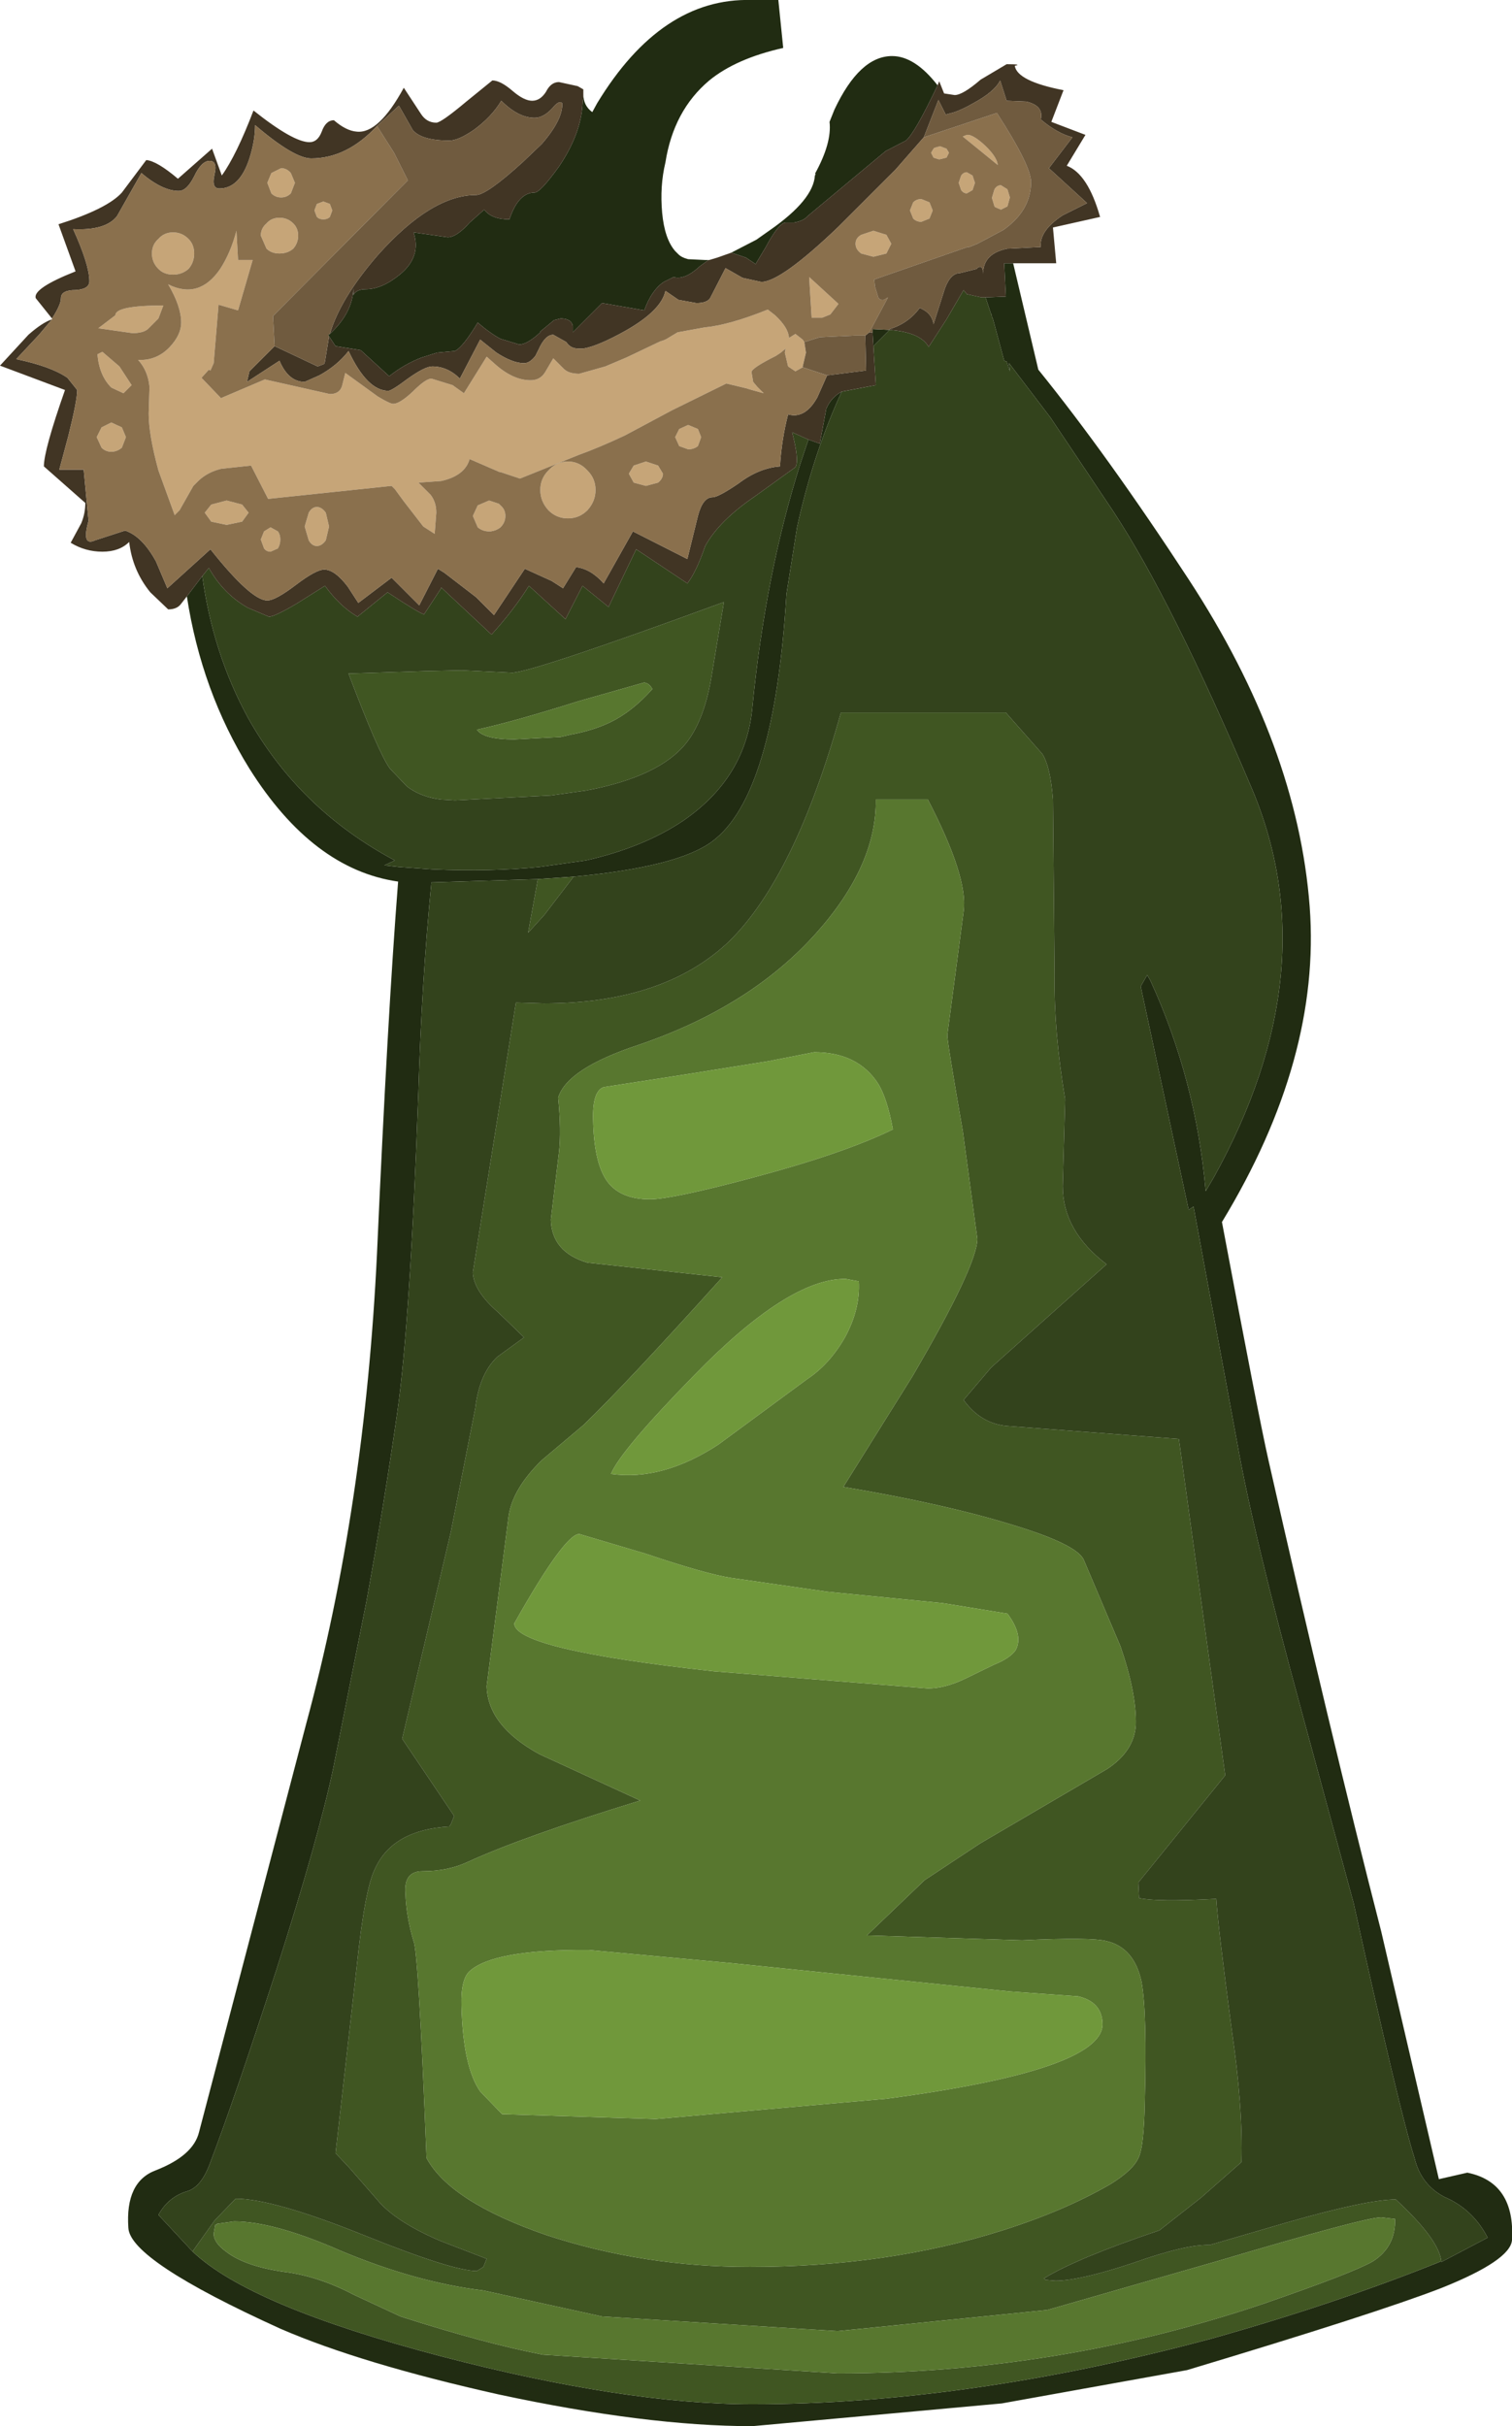 <?xml version="1.0" encoding="UTF-8" standalone="no"?>
<svg xmlns:ffdec="https://www.free-decompiler.com/flash" xmlns:xlink="http://www.w3.org/1999/xlink" ffdec:objectType="shape" height="149.3px" width="93.05px" xmlns="http://www.w3.org/2000/svg">
  <g transform="matrix(1.0, 0.0, 0.0, 1.0, 46.5, 138.8)">
    <path d="M-1.5 -123.25 L0.05 -124.05 0.9 -124.65 Q3.55 -126.5 3.65 -128.0 L3.7 -128.1 3.65 -128.1 Q4.7 -130.0 4.55 -131.3 L4.85 -132.05 Q6.4 -135.35 8.4 -135.35 9.8 -135.35 11.2 -133.55 9.8 -130.6 9.25 -130.15 L8.0 -129.5 3.2 -125.5 Q2.95 -125.2 2.35 -125.1 L1.85 -125.1 Q1.5 -125.1 0.85 -124.0 L0.6 -123.55 0.0 -122.55 -0.6 -122.95 -1.5 -123.25 M15.85 -122.6 L17.4 -116.05 Q21.65 -110.8 26.65 -103.15 33.35 -92.9 34.1 -83.0 34.8 -73.65 28.7 -63.6 30.95 -51.65 31.55 -49.0 35.35 -32.2 38.5 -19.95 L42.05 -4.7 43.8 -5.1 Q46.75 -4.5 46.55 -0.95 46.45 0.3 42.2 2.0 38.2 3.55 26.55 7.05 L15.15 9.1 -0.2 10.5 Q-6.7 10.5 -15.8 8.55 -24.3 6.65 -29.25 4.5 -38.5 0.3 -38.6 -1.7 -38.8 -4.55 -36.9 -5.25 -34.6 -6.15 -34.25 -7.6 L-27.65 -32.75 Q-24.05 -46.05 -23.3 -61.65 -22.65 -76.25 -22.0 -84.55 -27.25 -85.3 -31.15 -91.5 -34.1 -96.25 -35.0 -102.1 L-34.05 -103.35 Q-33.4 -98.6 -31.25 -94.65 -28.1 -89.0 -22.2 -85.85 L-22.85 -85.55 -21.95 -85.45 -19.85 -85.3 Q-16.25 -85.15 -13.3 -85.45 L-10.45 -85.85 Q-6.9 -86.65 -4.45 -88.3 -0.6 -90.95 -0.2 -95.25 0.6 -103.45 2.75 -110.25 L3.25 -111.75 3.95 -111.5 4.35 -113.65 Q4.65 -114.35 5.3 -114.7 3.55 -110.9 2.55 -106.35 L1.9 -102.25 Q1.15 -89.8 -2.7 -87.0 -4.8 -85.45 -11.2 -84.85 L-13.4 -84.7 -19.95 -84.5 Q-20.55 -78.4 -20.75 -71.65 -21.25 -57.55 -22.05 -51.9 -22.85 -46.3 -23.95 -40.25 L-26.0 -29.95 Q-26.9 -25.7 -29.5 -17.55 -32.15 -9.4 -33.55 -5.75 -34.1 -4.2 -35.0 -3.95 -36.15 -3.6 -36.75 -2.5 L-34.65 -0.25 Q-31.15 3.1 -19.35 6.2 -8.05 9.15 -0.2 9.15 13.05 9.15 28.1 5.1 35.75 2.95 42.2 0.35 L42.2 0.4 45.05 -1.1 Q44.15 -2.85 42.4 -3.6 40.95 -4.35 40.55 -6.0 39.6 -9.0 36.8 -21.7 L33.6 -33.5 Q30.65 -44.3 29.65 -49.95 L26.95 -64.55 26.65 -64.35 23.7 -78.1 24.1 -78.8 24.3 -78.45 Q27.1 -72.35 27.7 -65.5 L28.2 -66.35 Q35.25 -79.1 30.55 -90.25 25.65 -101.8 22.0 -107.35 L18.15 -113.1 15.6 -116.45 15.65 -115.95 15.45 -116.55 15.3 -116.6 14.6 -119.2 14.55 -119.25 14.55 -119.3 14.5 -119.5 14.5 -119.45 14.15 -120.5 15.4 -120.55 15.3 -122.6 15.85 -122.6 M-10.6 -132.95 L-10.6 -133.0 Q-10.6 -132.3 -10.05 -131.9 L-9.75 -132.45 Q-5.8 -138.95 -0.25 -138.8 L1.4 -138.8 1.7 -135.85 Q-1.2 -135.2 -2.85 -133.85 -5.05 -132.0 -5.55 -128.8 -5.9 -127.35 -5.75 -125.7 -5.6 -124.1 -4.95 -123.35 L-4.75 -123.15 Q-4.55 -122.95 -4.15 -122.85 L-3.1 -122.8 -2.9 -122.8 -3.45 -122.4 -3.5 -122.35 Q-4.4 -121.55 -5.05 -121.75 L-5.65 -121.45 Q-6.4 -120.95 -6.85 -119.7 L-9.45 -120.15 -11.25 -118.35 -11.25 -118.75 Q-11.35 -119.2 -12.0 -119.2 L-12.4 -119.1 -13.25 -118.4 -13.25 -118.35 Q-14.05 -117.6 -14.55 -117.6 L-15.7 -117.95 Q-16.35 -118.3 -17.1 -118.95 -18.0 -117.45 -18.5 -117.2 L-19.6 -117.1 -20.55 -116.8 Q-21.6 -116.4 -22.55 -115.65 L-24.3 -117.25 -25.85 -117.5 -26.25 -118.1 -26.3 -118.2 -26.2 -118.25 Q-24.8 -119.55 -24.75 -121.05 L-24.75 -120.65 Q-24.55 -121.0 -24.0 -121.0 -23.0 -121.0 -21.9 -121.9 -20.55 -123.0 -21.05 -124.5 L-18.95 -124.2 Q-18.4 -124.2 -17.6 -125.1 L-16.7 -125.9 Q-16.25 -125.3 -15.15 -125.3 -14.6 -126.95 -13.6 -126.95 -13.25 -126.95 -12.1 -128.55 -10.75 -130.55 -10.65 -132.4 L-10.6 -132.95 M8.2 -118.5 L8.25 -118.5 7.25 -117.5 7.2 -118.35 7.2 -118.55 8.2 -118.5" fill="#212c12" fill-rule="evenodd" stroke="none"/>
    <path d="M-11.2 -84.85 L-13.0 -82.5 -14.0 -81.4 -13.4 -84.7 -11.2 -84.85 M-34.65 -0.25 L-33.3 -2.15 -32.0 -3.5 Q-29.7 -3.5 -24.1 -1.25 -18.65 0.95 -17.15 0.95 L-16.75 0.7 -16.55 0.2 -19.4 -0.9 Q-22.2 -2.1 -23.3 -3.45 L-25.0 -5.4 -25.85 -6.3 -24.55 -17.75 Q-24.05 -22.6 -23.4 -23.85 -22.3 -26.2 -18.85 -26.4 L-18.75 -26.55 -18.55 -27.05 -21.75 -31.8 -18.75 -44.55 -17.25 -52.15 Q-17.0 -54.25 -15.9 -55.3 L-14.25 -56.5 -15.85 -58.05 Q-17.35 -59.35 -17.4 -60.5 L-14.75 -77.1 -13.05 -77.05 Q-5.6 -77.05 -1.6 -80.9 2.45 -84.9 5.25 -94.95 L15.4 -94.95 17.65 -92.4 Q18.15 -91.6 18.3 -89.6 L18.4 -78.75 Q18.35 -75.35 19.05 -71.15 L18.9 -65.8 Q18.9 -63.05 21.6 -61.0 L14.5 -54.65 12.8 -52.65 Q13.85 -51.2 15.45 -51.05 L26.05 -50.25 28.9 -29.55 26.55 -26.65 23.55 -22.95 23.6 -22.0 Q24.7 -21.75 28.35 -21.95 28.45 -20.3 29.3 -13.9 30.0 -9.15 29.9 -5.75 L27.4 -3.55 24.85 -1.55 Q19.8 0.15 17.75 1.4 L17.85 1.5 18.45 1.55 Q19.95 1.55 23.25 0.45 26.5 -0.7 27.95 -0.65 L32.75 -2.05 Q37.65 -3.45 39.4 -3.45 42.05 -1.0 42.2 0.35 35.75 2.95 28.1 5.1 13.05 9.15 -0.2 9.15 -8.05 9.15 -19.35 6.2 -31.15 3.1 -34.65 -0.25 M12.8 -82.7 Q13.1 -84.8 10.6 -89.6 L7.4 -89.6 Q7.45 -85.55 3.75 -81.4 -0.3 -76.85 -7.2 -74.5 -11.6 -73.05 -12.15 -71.25 -11.95 -69.2 -12.1 -67.9 L-12.6 -63.75 Q-12.55 -61.75 -10.35 -61.1 L-2.05 -60.2 Q-8.0 -53.6 -10.6 -51.1 L-13.15 -48.95 Q-14.95 -47.2 -15.2 -45.5 L-16.55 -35.05 Q-16.5 -32.6 -13.3 -30.85 L-7.1 -28.0 Q-14.25 -25.8 -17.65 -24.25 -18.9 -23.65 -20.5 -23.65 -21.65 -23.65 -21.55 -22.3 -21.5 -20.85 -21.05 -19.35 -20.75 -18.75 -20.25 -6.0 -18.8 -3.3 -12.85 -1.25 -6.9 0.7 -0.35 0.7 8.1 0.7 15.2 -1.55 19.0 -2.75 21.85 -4.4 23.3 -5.3 23.6 -6.1 23.9 -6.8 23.95 -9.4 24.1 -15.0 23.75 -16.85 23.3 -18.95 21.6 -19.35 20.65 -19.6 16.4 -19.4 L6.85 -19.7 10.4 -23.1 13.8 -25.35 21.65 -29.95 Q23.3 -31.05 23.4 -32.65 23.45 -34.6 22.45 -37.5 L20.2 -42.8 Q19.8 -43.75 15.85 -44.95 11.65 -46.25 5.4 -47.3 L9.65 -54.1 Q13.6 -60.85 13.65 -62.55 L12.75 -69.2 Q11.8 -74.65 11.8 -75.1 L12.8 -82.7 M38.5 -2.35 Q37.5 -2.35 28.4 0.35 L17.95 3.35 5.05 4.65 -9.45 3.75 -16.75 2.15 Q-20.9 1.65 -25.55 -0.3 -29.65 -2.1 -32.1 -2.1 L-33.15 -1.95 Q-33.15 -1.85 -33.25 -1.9 L-33.35 -1.35 Q-33.35 -0.8 -32.6 -0.25 -31.45 0.65 -29.05 1.0 -26.95 1.25 -24.75 2.4 L-21.85 3.75 Q-16.7 5.4 -13.1 6.1 L5.05 7.25 Q18.6 7.25 31.3 2.95 36.8 1.05 38.0 0.35 39.4 -0.55 39.35 -2.25 L38.5 -2.35 M-4.25 -93.1 Q-5.9 -91.0 -10.45 -90.15 L-12.6 -89.85 -18.5 -89.55 -19.35 -89.6 Q-20.6 -89.75 -21.45 -90.4 L-22.5 -91.5 Q-23.2 -92.45 -25.05 -97.35 L-20.35 -97.5 -18.1 -97.55 -14.95 -97.4 Q-13.4 -97.55 -1.95 -101.75 L-2.75 -96.95 Q-3.2 -94.45 -4.25 -93.1 M-6.35 -96.4 L-6.45 -96.55 Q-6.6 -96.75 -6.85 -96.8 L-10.9 -95.65 Q-14.85 -94.4 -17.15 -93.9 -16.75 -93.3 -14.85 -93.3 L-12.0 -93.45 -11.35 -93.6 Q-10.0 -93.85 -8.95 -94.35 -7.6 -95.0 -6.35 -96.4" fill="#405622" fill-rule="evenodd" stroke="none"/>
    <path d="M12.8 -82.7 L11.8 -75.1 Q11.8 -74.65 12.75 -69.2 L13.65 -62.55 Q13.6 -60.85 9.65 -54.1 L5.4 -47.3 Q11.65 -46.25 15.85 -44.95 19.8 -43.75 20.2 -42.8 L22.45 -37.5 Q23.45 -34.6 23.4 -32.65 23.3 -31.05 21.65 -29.95 L13.8 -25.35 10.4 -23.1 6.85 -19.7 16.4 -19.4 Q20.65 -19.6 21.6 -19.35 23.3 -18.95 23.75 -16.85 24.1 -15.0 23.95 -9.4 23.9 -6.8 23.6 -6.1 23.3 -5.3 21.85 -4.4 19.0 -2.75 15.2 -1.55 8.1 0.7 -0.35 0.7 -6.9 0.7 -12.85 -1.25 -18.8 -3.3 -20.25 -6.0 -20.75 -18.75 -21.05 -19.35 -21.5 -20.85 -21.55 -22.3 -21.65 -23.65 -20.5 -23.65 -18.9 -23.65 -17.65 -24.25 -14.25 -25.8 -7.1 -28.0 L-13.3 -30.85 Q-16.5 -32.6 -16.55 -35.05 L-15.2 -45.5 Q-14.95 -47.2 -13.15 -48.95 L-10.6 -51.1 Q-8.0 -53.6 -2.05 -60.2 L-10.35 -61.1 Q-12.55 -61.75 -12.6 -63.75 L-12.1 -67.9 Q-11.95 -69.2 -12.15 -71.25 -11.6 -73.05 -7.2 -74.5 -0.3 -76.85 3.75 -81.4 7.45 -85.55 7.4 -89.6 L10.6 -89.6 Q13.1 -84.8 12.8 -82.7 M7.55 -72.1 Q6.3 -74.05 3.6 -74.05 L0.8 -73.5 -4.2 -72.7 -9.35 -71.9 Q-10.05 -71.65 -10.0 -69.9 -9.95 -67.35 -9.2 -66.2 -8.4 -65.0 -6.5 -65.0 -5.15 -65.0 -0.1 -66.35 5.5 -67.85 8.45 -69.3 8.1 -71.2 7.55 -72.1 M5.55 -60.1 Q2.05 -60.15 -3.75 -54.2 -8.3 -49.55 -8.9 -48.1 -5.75 -47.65 -2.3 -49.9 L3.2 -53.95 Q4.55 -54.85 5.5 -56.5 6.45 -58.25 6.35 -59.95 L5.55 -60.1 M12.9 -35.5 L14.65 -36.35 Q15.65 -36.75 16.0 -37.25 16.5 -38.15 15.5 -39.5 L11.5 -40.15 4.4 -40.85 -1.5 -41.7 Q-3.1 -41.95 -6.8 -43.2 L-10.85 -44.4 Q-11.75 -44.4 -14.85 -38.9 -14.85 -37.3 -2.55 -35.95 L10.6 -34.9 Q11.65 -34.9 12.9 -35.5 M15.65 -16.25 L-1.55 -18.0 -10.25 -18.8 Q-16.1 -18.85 -17.6 -17.5 -18.15 -17.0 -18.1 -15.35 -18.0 -11.6 -16.95 -10.1 L-15.6 -8.7 -6.15 -8.4 8.05 -9.65 Q21.25 -11.4 21.35 -14.2 21.35 -15.6 19.85 -15.95 L15.65 -16.25 M38.5 -2.35 L39.35 -2.25 Q39.4 -0.55 38.0 0.35 36.8 1.05 31.3 2.95 18.6 7.25 5.05 7.25 L-13.1 6.1 Q-16.7 5.4 -21.85 3.75 L-24.75 2.4 Q-26.95 1.25 -29.05 1.0 -31.45 0.65 -32.6 -0.25 -33.35 -0.8 -33.35 -1.35 L-33.25 -1.9 Q-33.15 -1.85 -33.15 -1.95 L-32.1 -2.1 Q-29.65 -2.1 -25.55 -0.3 -20.9 1.65 -16.75 2.15 L-9.45 3.75 5.05 4.65 17.95 3.35 28.4 0.35 Q37.5 -2.35 38.5 -2.35 M-6.35 -96.4 Q-7.6 -95.0 -8.95 -94.35 -10.0 -93.85 -11.35 -93.6 L-12.0 -93.45 -14.85 -93.3 Q-16.75 -93.3 -17.15 -93.9 -14.85 -94.4 -10.9 -95.65 L-6.85 -96.8 Q-6.6 -96.75 -6.45 -96.55 L-6.35 -96.4" fill="#58772f" fill-rule="evenodd" stroke="none"/>
    <path d="M8.25 -118.5 Q10.15 -118.35 10.65 -117.45 L11.75 -119.15 12.8 -120.95 13.0 -120.7 13.9 -120.5 14.15 -120.5 14.5 -119.45 14.5 -119.5 14.55 -119.3 14.55 -119.25 14.6 -119.2 15.3 -116.6 15.45 -116.55 15.65 -115.95 15.6 -116.45 18.15 -113.1 22.0 -107.35 Q25.65 -101.8 30.55 -90.25 35.25 -79.1 28.2 -66.35 L27.7 -65.5 Q27.1 -72.35 24.3 -78.45 L24.1 -78.8 23.7 -78.1 26.65 -64.35 26.95 -64.55 29.65 -49.95 Q30.65 -44.3 33.6 -33.5 L36.8 -21.7 Q39.6 -9.0 40.55 -6.0 40.95 -4.35 42.4 -3.6 44.15 -2.85 45.05 -1.1 L42.2 0.4 42.2 0.35 Q42.05 -1.0 39.4 -3.45 37.65 -3.45 32.75 -2.05 L27.95 -0.65 Q26.5 -0.7 23.25 0.45 19.95 1.55 18.45 1.55 L17.85 1.5 17.75 1.4 Q19.8 0.15 24.85 -1.55 L27.4 -3.55 29.9 -5.75 Q30.0 -9.15 29.3 -13.9 28.45 -20.3 28.35 -21.95 24.7 -21.75 23.6 -22.0 L23.55 -22.95 26.55 -26.65 28.9 -29.55 26.05 -50.25 15.45 -51.05 Q13.85 -51.2 12.8 -52.65 L14.5 -54.65 21.6 -61.0 Q18.9 -63.05 18.9 -65.8 L19.05 -71.15 Q18.35 -75.35 18.4 -78.75 L18.3 -89.6 Q18.15 -91.6 17.65 -92.4 L15.4 -94.95 5.25 -94.95 Q2.45 -84.9 -1.6 -80.9 -5.6 -77.05 -13.05 -77.05 L-14.75 -77.1 -17.4 -60.5 Q-17.35 -59.35 -15.85 -58.05 L-14.25 -56.5 -15.9 -55.3 Q-17.0 -54.25 -17.25 -52.15 L-18.75 -44.55 -21.75 -31.8 -18.55 -27.05 -18.75 -26.55 -18.85 -26.4 Q-22.3 -26.2 -23.4 -23.85 -24.05 -22.6 -24.55 -17.75 L-25.85 -6.3 -25.0 -5.4 -23.3 -3.45 Q-22.2 -2.1 -19.4 -0.9 L-16.55 0.2 -16.75 0.7 -17.15 0.95 Q-18.65 0.95 -24.1 -1.25 -29.7 -3.5 -32.0 -3.5 L-33.3 -2.15 -34.65 -0.25 -36.75 -2.5 Q-36.15 -3.6 -35.0 -3.95 -34.1 -4.2 -33.55 -5.75 -32.15 -9.4 -29.5 -17.55 -26.9 -25.7 -26.0 -29.95 L-23.95 -40.25 Q-22.85 -46.3 -22.05 -51.9 -21.25 -57.55 -20.75 -71.65 -20.55 -78.4 -19.95 -84.5 L-13.4 -84.7 -14.0 -81.4 -13.0 -82.5 -11.2 -84.85 Q-4.8 -85.45 -2.7 -87.0 1.15 -89.8 1.9 -102.25 L2.55 -106.35 Q3.55 -110.9 5.3 -114.7 L7.4 -115.1 7.25 -117.5 8.25 -118.5 M-34.05 -103.35 L-33.65 -103.85 Q-32.75 -102.25 -31.25 -101.4 L-29.95 -100.85 Q-29.6 -100.85 -28.25 -101.65 L-26.5 -102.75 Q-25.6 -101.5 -24.5 -100.85 L-22.65 -102.35 Q-20.6 -101.0 -20.4 -101.0 L-19.35 -102.6 -19.35 -102.65 -16.25 -99.75 Q-14.85 -101.3 -13.95 -102.75 L-11.7 -100.7 -10.65 -102.75 -9.05 -101.45 -7.35 -105.0 -4.2 -102.9 Q-3.65 -103.6 -3.1 -105.2 -2.25 -106.75 -0.05 -108.25 L2.45 -110.05 Q2.7 -110.45 2.25 -112.2 L3.25 -111.75 2.75 -110.25 Q0.6 -103.45 -0.2 -95.25 -0.6 -90.95 -4.45 -88.3 -6.9 -86.65 -10.45 -85.85 L-13.3 -85.45 Q-16.25 -85.15 -19.85 -85.3 L-21.95 -85.45 -22.85 -85.55 -22.2 -85.85 Q-28.1 -89.0 -31.25 -94.65 -33.4 -98.6 -34.05 -103.35 M-4.25 -93.1 Q-3.2 -94.45 -2.75 -96.95 L-1.95 -101.75 Q-13.4 -97.55 -14.95 -97.4 L-18.1 -97.55 -20.35 -97.5 -25.05 -97.35 Q-23.2 -92.45 -22.5 -91.5 L-21.45 -90.4 Q-20.6 -89.75 -19.35 -89.6 L-18.5 -89.55 -12.6 -89.85 -10.45 -90.15 Q-5.9 -91.0 -4.25 -93.1" fill="#33431c" fill-rule="evenodd" stroke="none"/>
    <path d="M15.65 -16.25 L19.85 -15.95 Q21.35 -15.6 21.35 -14.2 21.25 -11.4 8.05 -9.65 L-6.15 -8.4 -15.6 -8.7 -16.95 -10.1 Q-18.0 -11.6 -18.1 -15.35 -18.15 -17.0 -17.6 -17.5 -16.1 -18.85 -10.25 -18.8 L-1.55 -18.0 15.65 -16.25 M12.9 -35.5 Q11.65 -34.9 10.6 -34.9 L-2.55 -35.95 Q-14.85 -37.3 -14.85 -38.9 -11.75 -44.4 -10.85 -44.4 L-6.8 -43.2 Q-3.1 -41.95 -1.5 -41.7 L4.4 -40.85 11.5 -40.15 15.5 -39.5 Q16.5 -38.15 16.0 -37.25 15.65 -36.75 14.65 -36.35 L12.9 -35.5 M5.55 -60.1 L6.35 -59.95 Q6.45 -58.25 5.5 -56.5 4.55 -54.85 3.2 -53.95 L-2.3 -49.9 Q-5.75 -47.65 -8.9 -48.1 -8.3 -49.55 -3.75 -54.2 2.05 -60.15 5.55 -60.1 M7.55 -72.1 Q8.1 -71.2 8.45 -69.3 5.5 -67.85 -0.1 -66.35 -5.15 -65.0 -6.5 -65.0 -8.4 -65.0 -9.2 -66.2 -9.95 -67.35 -10.0 -69.9 -10.05 -71.65 -9.35 -71.9 L-4.2 -72.7 0.8 -73.5 3.6 -74.05 Q6.3 -74.05 7.55 -72.1" fill="#70983b" fill-rule="evenodd" stroke="none"/>
    <path d="M11.2 -133.55 L11.3 -133.8 11.6 -133.05 12.25 -132.95 Q12.75 -132.95 13.85 -133.9 L15.45 -134.85 Q16.45 -134.85 15.95 -134.75 16.1 -133.8 18.95 -133.25 L18.2 -131.3 20.3 -130.5 19.15 -128.6 Q20.45 -128.1 21.2 -125.45 L18.3 -124.8 18.5 -122.6 15.85 -122.6 15.3 -122.6 15.4 -120.55 14.15 -120.5 13.9 -120.5 13.0 -120.7 12.8 -120.95 11.75 -119.15 10.65 -117.45 Q10.15 -118.35 8.25 -118.5 L8.2 -118.5 8.25 -118.55 Q9.4 -118.9 10.1 -119.85 10.85 -119.55 10.95 -118.85 L11.65 -121.05 Q12.0 -122.0 12.6 -122.0 L13.6 -122.25 13.7 -122.35 Q14.0 -122.5 14.0 -121.95 14.0 -123.2 15.5 -123.5 L15.6 -123.5 17.55 -123.6 Q17.45 -124.6 18.9 -125.55 L20.4 -126.3 18.05 -128.45 19.5 -130.35 Q18.55 -130.6 17.55 -131.45 17.75 -132.3 16.65 -132.55 L15.45 -132.6 15.05 -133.85 Q14.7 -133.15 13.4 -132.45 12.8 -132.1 12.25 -131.9 L11.7 -131.75 11.25 -132.65 10.35 -130.35 9.65 -129.55 8.6 -128.35 5.1 -124.85 Q1.55 -121.45 0.35 -121.45 L-0.8 -121.7 -1.85 -122.3 -2.8 -120.45 Q-3.0 -120.15 -3.65 -120.15 L-4.75 -120.35 -5.55 -120.9 Q-5.8 -119.7 -8.0 -118.45 -9.7 -117.5 -10.6 -117.35 L-10.9 -117.35 Q-11.4 -117.35 -11.65 -117.75 L-12.45 -118.2 Q-12.95 -118.2 -13.35 -117.3 L-13.55 -116.9 Q-13.9 -116.45 -14.25 -116.45 -14.95 -116.45 -15.95 -117.1 L-16.95 -117.9 -18.2 -115.5 Q-18.95 -116.25 -19.9 -116.25 -20.35 -116.25 -21.4 -115.5 -22.4 -114.75 -22.6 -114.75 -23.9 -114.75 -25.05 -117.2 -25.75 -116.3 -26.85 -115.7 L-27.75 -115.3 Q-28.75 -115.3 -29.3 -116.6 L-31.3 -115.3 -31.15 -115.95 -29.6 -117.5 -26.95 -116.25 -26.55 -116.4 -26.5 -116.55 -26.25 -118.1 -25.85 -117.5 -24.3 -117.25 -22.55 -115.65 Q-21.6 -116.4 -20.55 -116.8 L-19.6 -117.1 -18.5 -117.2 Q-18.0 -117.45 -17.1 -118.95 -16.35 -118.3 -15.7 -117.95 L-14.55 -117.6 Q-14.05 -117.6 -13.25 -118.35 L-13.25 -118.4 -12.4 -119.1 -12.0 -119.2 Q-11.35 -119.2 -11.25 -118.75 L-11.25 -118.35 -9.45 -120.15 -6.85 -119.7 Q-6.4 -120.95 -5.65 -121.45 L-5.05 -121.75 Q-4.4 -121.55 -3.5 -122.35 L-3.45 -122.4 -2.9 -122.8 -2.85 -122.8 -2.35 -122.95 -1.5 -123.25 -0.6 -122.95 0.0 -122.55 0.6 -123.55 0.85 -124.0 Q1.5 -125.1 1.85 -125.1 L2.35 -125.1 Q2.95 -125.2 3.2 -125.5 L8.0 -129.5 9.25 -130.15 Q9.8 -130.6 11.2 -133.55 M-35.0 -102.1 L-35.35 -101.65 Q-35.6 -101.3 -36.15 -101.3 L-37.25 -102.35 Q-38.35 -103.7 -38.55 -105.45 -39.15 -104.85 -40.2 -104.85 -41.25 -104.85 -42.15 -105.4 L-41.5 -106.6 Q-41.25 -107.2 -41.25 -107.85 L-43.8 -110.1 Q-43.8 -111.1 -42.5 -114.8 L-46.5 -116.3 -44.75 -118.2 Q-43.9 -118.95 -43.3 -119.15 L-44.1 -118.2 -45.5 -116.7 Q-43.35 -116.25 -42.35 -115.55 L-41.75 -114.8 Q-41.75 -114.15 -42.3 -111.95 L-42.85 -109.9 -41.35 -109.9 -41.05 -106.75 Q-41.5 -105.15 -40.65 -105.55 L-38.8 -106.15 Q-37.75 -105.8 -36.9 -104.25 L-36.2 -102.6 -33.55 -105.0 Q-31.05 -101.85 -30.05 -101.85 -29.55 -101.85 -28.3 -102.8 -27.05 -103.75 -26.55 -103.75 -25.9 -103.75 -25.1 -102.7 L-24.45 -101.7 -22.4 -103.25 -20.7 -101.55 -19.55 -103.8 -19.15 -103.55 -17.2 -102.05 -16.1 -100.95 -14.2 -103.8 -12.55 -103.05 -11.85 -102.6 -11.05 -103.9 Q-10.15 -103.8 -9.35 -102.9 L-7.55 -106.1 -4.2 -104.4 -3.55 -107.05 Q-3.25 -108.2 -2.65 -108.2 -2.3 -108.2 -1.05 -109.05 0.2 -110.0 1.5 -110.1 1.6 -111.75 2.0 -113.3 3.05 -113.0 3.8 -114.35 L4.4 -115.7 6.8 -116.0 6.75 -118.15 7.0 -118.35 7.2 -118.35 7.25 -117.5 7.4 -115.1 5.3 -114.7 Q4.65 -114.35 4.35 -113.65 L3.95 -111.5 3.25 -111.75 2.25 -112.2 Q2.7 -110.45 2.45 -110.05 L-0.05 -108.25 Q-2.25 -106.75 -3.1 -105.2 -3.65 -103.6 -4.2 -102.9 L-7.35 -105.0 -9.05 -101.45 -10.65 -102.75 -11.7 -100.7 -13.95 -102.75 Q-14.85 -101.3 -16.25 -99.75 L-19.35 -102.65 -19.35 -102.6 -20.4 -101.0 Q-20.6 -101.0 -22.65 -102.35 L-24.5 -100.85 Q-25.6 -101.5 -26.5 -102.75 L-28.25 -101.65 Q-29.6 -100.85 -29.95 -100.85 L-31.25 -101.4 Q-32.75 -102.25 -33.65 -103.85 L-34.05 -103.35 -35.0 -102.1 M-43.3 -119.2 L-44.3 -120.45 Q-44.5 -121.05 -41.85 -122.1 L-42.9 -125.0 Q-39.9 -125.95 -39.0 -126.95 L-37.5 -128.95 Q-36.85 -128.9 -35.55 -127.8 L-33.45 -129.65 -32.85 -128.0 Q-31.95 -129.25 -30.9 -132.0 -28.45 -130.05 -27.45 -130.05 -26.95 -130.05 -26.7 -130.7 -26.45 -131.4 -25.95 -131.4 -25.2 -130.75 -24.55 -130.7 -23.2 -130.55 -21.65 -133.4 L-20.6 -131.8 Q-20.25 -131.25 -19.65 -131.25 -19.35 -131.25 -17.8 -132.55 L-16.2 -133.85 Q-15.7 -133.85 -14.95 -133.2 -14.25 -132.6 -13.75 -132.6 -13.25 -132.6 -12.9 -133.15 -12.6 -133.75 -12.1 -133.75 L-10.95 -133.5 -10.6 -133.3 -10.6 -132.95 -10.65 -132.4 Q-10.75 -130.55 -12.1 -128.55 -13.25 -126.95 -13.6 -126.95 -14.6 -126.95 -15.15 -125.3 -16.25 -125.3 -16.7 -125.9 L-17.6 -125.1 Q-18.4 -124.2 -18.95 -124.2 L-21.05 -124.5 Q-20.55 -123.0 -21.9 -121.9 -23.0 -121.0 -24.0 -121.0 -24.55 -121.0 -24.75 -120.65 L-24.75 -121.05 Q-24.8 -119.55 -26.2 -118.25 -25.55 -120.45 -23.25 -123.1 -19.95 -126.8 -17.2 -126.8 -16.55 -126.8 -14.3 -128.85 L-13.15 -129.95 Q-11.85 -131.45 -11.9 -132.45 -12.1 -132.65 -12.5 -132.15 -13.05 -131.55 -13.6 -131.55 -14.6 -131.55 -15.65 -132.6 -16.25 -131.6 -17.35 -130.8 -18.3 -130.15 -18.85 -130.15 -20.55 -130.15 -21.1 -130.8 L-21.95 -132.3 -23.3 -131.05 Q-25.15 -129.05 -27.35 -129.05 -28.4 -129.05 -30.8 -131.1 -30.8 -130.15 -31.15 -129.05 -31.75 -127.2 -33.0 -127.2 -33.5 -127.2 -33.3 -128.05 -33.1 -128.9 -33.6 -128.9 -34.1 -128.9 -34.55 -127.95 -35.0 -127.05 -35.5 -127.05 -36.5 -127.05 -37.8 -128.15 L-39.3 -125.5 Q-40.0 -124.6 -42.0 -124.7 -41.0 -122.5 -41.0 -121.5 -41.0 -121.0 -41.85 -120.95 -42.75 -120.95 -42.75 -120.45 -42.75 -120.05 -43.3 -119.2" fill="#413524" fill-rule="evenodd" stroke="none"/>
    <path d="M13.0 -130.5 Q13.3 -130.55 13.95 -130.0 14.85 -129.2 14.9 -128.65 L12.75 -130.4 13.0 -130.5 M9.5 -125.85 L9.7 -126.35 Q9.9 -126.55 10.2 -126.55 L10.7 -126.35 10.9 -125.85 10.7 -125.35 10.2 -125.15 Q9.9 -125.15 9.7 -125.35 L9.5 -125.85 M6.15 -123.8 Q6.15 -124.15 6.5 -124.35 L7.25 -124.6 8.05 -124.35 8.35 -123.8 8.05 -123.2 7.25 -123.0 6.5 -123.2 Q6.15 -123.45 6.15 -123.8 M11.75 -129.65 L11.9 -129.4 11.75 -129.1 11.35 -129.0 11.25 -129.0 10.95 -129.1 10.8 -129.4 10.95 -129.65 11.0 -129.7 11.35 -129.8 11.75 -129.65 M14.7 -127.15 Q14.85 -127.4 15.1 -127.4 L15.5 -127.15 15.65 -126.65 15.5 -126.1 15.1 -125.9 14.75 -126.05 14.7 -126.1 14.55 -126.6 14.55 -126.65 14.7 -127.15 M13.35 -128.0 L13.5 -127.55 13.35 -127.1 13.0 -126.9 Q12.8 -126.9 12.65 -127.1 L12.5 -127.55 12.65 -128.0 Q12.8 -128.2 13.0 -128.2 L13.35 -128.0 M3.0 -117.75 L3.1 -117.1 2.9 -116.25 2.9 -116.2 2.45 -115.95 2.0 -116.25 1.8 -117.1 1.85 -117.35 1.55 -117.1 1.25 -116.9 Q-0.25 -116.15 -0.25 -115.9 L-0.15 -115.3 0.1 -115.0 0.5 -114.6 -0.4 -114.85 -0.55 -114.9 -1.8 -115.2 -5.15 -113.55 -8.05 -112.0 Q-9.65 -111.25 -10.9 -110.8 L-14.5 -109.35 -15.7 -109.75 -15.75 -109.75 -17.6 -110.55 -17.65 -110.4 Q-18.0 -109.5 -19.35 -109.2 L-20.75 -109.1 -20.0 -108.35 Q-19.65 -107.9 -19.65 -107.25 L-19.75 -105.95 -20.45 -106.4 -21.65 -107.95 -22.2 -108.7 -22.4 -108.9 -26.2 -108.5 -30.0 -108.1 -31.05 -110.15 -32.9 -109.95 Q-33.7 -109.75 -34.25 -109.25 L-34.6 -108.9 -35.45 -107.4 -35.75 -107.1 -36.75 -109.85 Q-37.35 -112.05 -37.35 -113.35 L-37.3 -115.0 Q-37.4 -116.0 -38.0 -116.65 -36.85 -116.6 -36.05 -117.45 -35.35 -118.2 -35.35 -118.95 -35.35 -119.95 -36.15 -121.3 -34.25 -120.35 -32.95 -122.25 -32.3 -123.25 -31.95 -124.6 L-31.9 -123.7 -31.85 -122.8 -30.95 -122.8 -31.85 -119.7 -33.05 -120.05 -33.35 -116.45 -33.55 -116.0 -33.65 -116.05 -34.1 -115.55 -32.9 -114.3 -30.2 -115.45 -28.2 -115.0 -26.2 -114.55 Q-25.6 -114.55 -25.45 -115.05 L-25.25 -115.85 -23.25 -114.4 Q-22.5 -113.95 -22.3 -113.95 -21.9 -113.95 -21.1 -114.7 -20.3 -115.5 -19.95 -115.5 L-18.65 -115.1 -17.95 -114.6 -16.55 -116.85 -16.1 -116.45 Q-14.95 -115.4 -13.85 -115.4 -13.25 -115.4 -12.95 -115.9 L-12.45 -116.75 -11.8 -116.1 Q-11.5 -115.8 -10.85 -115.8 L-9.25 -116.25 -7.95 -116.8 -5.85 -117.8 Q-5.6 -117.85 -5.3 -118.05 L-4.8 -118.35 -3.15 -118.65 Q-1.6 -118.8 0.75 -119.75 L1.2 -119.4 Q2.0 -118.65 2.05 -118.05 L2.05 -118.0 2.45 -118.25 2.9 -117.9 3.0 -117.75 M3.3 -121.7 L3.3 -121.75 5.1 -120.1 4.6 -119.45 4.1 -119.25 3.45 -119.25 3.3 -121.7 M-27.0 -125.45 L-27.15 -125.85 -27.0 -126.25 -26.6 -126.4 -26.2 -126.25 -26.05 -125.85 -26.2 -125.45 Q-26.35 -125.3 -26.6 -125.3 -26.85 -125.3 -27.0 -125.45 M-28.45 -125.05 Q-28.15 -124.75 -28.15 -124.3 -28.15 -123.85 -28.45 -123.5 -28.8 -123.2 -29.3 -123.2 -29.8 -123.2 -30.1 -123.5 L-30.45 -124.3 Q-30.45 -124.75 -30.1 -125.05 -29.8 -125.4 -29.3 -125.4 -28.8 -125.4 -28.45 -125.05 M-30.05 -127.55 L-29.8 -128.15 -29.2 -128.45 Q-28.85 -128.45 -28.6 -128.15 L-28.35 -127.55 -28.6 -126.9 Q-28.85 -126.65 -29.2 -126.65 -29.55 -126.65 -29.8 -126.9 L-30.05 -127.55 M-36.75 -124.1 Q-36.4 -124.5 -35.85 -124.5 -35.3 -124.5 -34.9 -124.1 -34.55 -123.75 -34.55 -123.2 -34.55 -122.65 -34.9 -122.25 -35.3 -121.9 -35.85 -121.9 -36.4 -121.9 -36.75 -122.25 -37.15 -122.65 -37.15 -123.2 -37.15 -123.75 -36.75 -124.1 M-6.0 -110.15 L-5.7 -109.65 Q-5.7 -109.35 -6.0 -109.1 L-6.75 -108.9 -7.5 -109.1 -7.8 -109.65 -7.5 -110.15 -6.75 -110.4 -6.0 -110.15 M-15.7 -107.7 Q-15.4 -107.45 -15.4 -107.05 -15.4 -106.65 -15.7 -106.35 -15.95 -106.15 -16.3 -106.1 L-16.4 -106.1 Q-16.8 -106.1 -17.1 -106.35 L-17.4 -107.05 -17.1 -107.7 -16.4 -108.0 -15.8 -107.8 -15.7 -107.7 M-11.55 -110.4 Q-10.85 -110.4 -10.35 -109.85 -9.85 -109.35 -9.85 -108.65 -9.85 -107.95 -10.35 -107.4 -10.85 -106.9 -11.55 -106.9 -12.25 -106.9 -12.75 -107.4 -13.25 -107.95 -13.25 -108.65 -13.25 -109.35 -12.75 -109.85 -12.25 -110.4 -11.55 -110.4 M-4.95 -111.9 L-4.7 -112.4 -4.15 -112.65 -3.55 -112.4 -3.35 -111.9 -3.55 -111.35 Q-3.8 -111.15 -4.15 -111.15 L-4.7 -111.35 -4.95 -111.9 M-27.5 -105.55 L-27.75 -106.4 -27.5 -107.25 Q-27.3 -107.6 -27.0 -107.6 -26.7 -107.6 -26.45 -107.25 L-26.25 -106.4 -26.45 -105.55 Q-26.7 -105.2 -27.0 -105.2 -27.3 -105.2 -27.5 -105.55 M-29.4 -106.1 Q-29.25 -105.9 -29.25 -105.6 -29.25 -105.3 -29.4 -105.05 L-29.85 -104.85 Q-30.1 -104.85 -30.25 -105.05 L-30.45 -105.6 -30.25 -106.1 -29.85 -106.35 -29.4 -106.1 M-33.9 -107.25 L-33.5 -107.75 -32.55 -108.0 -31.6 -107.75 -31.2 -107.25 -31.6 -106.7 -32.55 -106.5 -33.5 -106.7 -33.9 -107.25 M-39.0 -112.5 L-38.75 -111.9 -39.0 -111.25 Q-39.3 -111.0 -39.65 -111.0 -40.0 -111.0 -40.25 -111.25 L-40.55 -111.9 -40.25 -112.5 -39.65 -112.8 -39.0 -112.5 M-39.15 -116.25 L-38.4 -115.1 -38.9 -114.6 -39.65 -114.95 Q-40.4 -115.7 -40.5 -117.0 L-40.2 -117.15 -39.15 -116.25 M-39.4 -119.4 Q-39.4 -120.0 -36.45 -120.0 L-36.75 -119.2 -37.4 -118.55 Q-37.7 -118.3 -38.35 -118.3 L-40.45 -118.6 -39.4 -119.4" fill="#c6a578" fill-rule="evenodd" stroke="none"/>
    <path d="M-43.3 -119.15 L-43.3 -119.2 Q-42.75 -120.05 -42.75 -120.45 -42.75 -120.95 -41.85 -120.95 -41.0 -121.0 -41.0 -121.5 -41.0 -122.5 -42.0 -124.7 -40.0 -124.6 -39.3 -125.5 L-37.8 -128.15 Q-36.5 -127.05 -35.5 -127.05 -35.0 -127.05 -34.55 -127.95 -34.1 -128.9 -33.6 -128.9 -33.1 -128.9 -33.3 -128.05 -33.5 -127.2 -33.0 -127.2 -31.75 -127.2 -31.15 -129.05 -30.8 -130.15 -30.8 -131.1 -28.4 -129.05 -27.35 -129.05 -25.15 -129.05 -23.3 -131.05 L-22.25 -129.4 -21.4 -127.7 -29.7 -119.35 -29.6 -117.5 -31.15 -115.95 -31.3 -115.3 -29.3 -116.6 Q-28.75 -115.3 -27.75 -115.3 L-26.85 -115.7 Q-25.75 -116.3 -25.05 -117.2 -23.9 -114.75 -22.6 -114.75 -22.4 -114.75 -21.4 -115.5 -20.35 -116.25 -19.9 -116.25 -18.95 -116.25 -18.2 -115.5 L-16.95 -117.9 -15.95 -117.1 Q-14.95 -116.45 -14.25 -116.45 -13.9 -116.45 -13.55 -116.9 L-13.35 -117.3 Q-12.95 -118.2 -12.45 -118.2 L-11.65 -117.75 Q-11.4 -117.35 -10.9 -117.35 L-10.6 -117.35 Q-9.7 -117.5 -8.0 -118.45 -5.8 -119.7 -5.55 -120.9 L-4.75 -120.35 -3.65 -120.15 Q-3.0 -120.15 -2.8 -120.45 L-1.85 -122.3 -0.8 -121.7 0.35 -121.45 Q1.55 -121.45 5.1 -124.85 L8.6 -128.35 9.65 -129.55 10.35 -130.35 14.85 -131.85 Q16.95 -128.6 16.95 -127.6 16.95 -125.85 15.25 -124.65 L13.65 -123.8 13.15 -123.6 13.05 -123.6 7.3 -121.6 7.35 -121.15 7.55 -120.5 Q7.65 -120.3 7.9 -120.35 L8.15 -120.5 7.0 -118.35 6.75 -118.15 6.1 -118.15 3.95 -118.05 3.0 -117.75 2.9 -117.9 2.45 -118.25 2.05 -118.0 2.05 -118.05 Q2.0 -118.65 1.2 -119.4 L0.75 -119.75 Q-1.6 -118.8 -3.15 -118.65 L-4.8 -118.35 -5.3 -118.05 Q-5.6 -117.85 -5.85 -117.8 L-7.95 -116.8 -9.25 -116.25 -10.85 -115.8 Q-11.5 -115.8 -11.8 -116.1 L-12.45 -116.75 -12.95 -115.9 Q-13.25 -115.4 -13.85 -115.4 -14.95 -115.4 -16.1 -116.45 L-16.55 -116.85 -17.95 -114.6 -18.65 -115.1 -19.95 -115.5 Q-20.3 -115.5 -21.1 -114.7 -21.9 -113.95 -22.3 -113.95 -22.5 -113.95 -23.25 -114.4 L-25.25 -115.85 -25.45 -115.05 Q-25.6 -114.55 -26.2 -114.55 L-28.2 -115.0 -30.2 -115.45 -32.9 -114.3 -34.1 -115.55 -33.65 -116.05 -33.55 -116.0 -33.35 -116.45 -33.05 -120.05 -31.85 -119.7 -30.95 -122.8 -31.85 -122.8 -31.9 -123.7 -31.95 -124.6 Q-32.3 -123.25 -32.95 -122.25 -34.25 -120.35 -36.15 -121.3 -35.35 -119.95 -35.35 -118.95 -35.35 -118.2 -36.05 -117.45 -36.85 -116.6 -38.0 -116.65 -37.4 -116.0 -37.3 -115.0 L-37.35 -113.35 Q-37.35 -112.05 -36.75 -109.85 L-35.75 -107.1 -35.45 -107.4 -34.6 -108.9 -34.25 -109.25 Q-33.7 -109.75 -32.9 -109.95 L-31.05 -110.15 -30.0 -108.1 -26.2 -108.5 -22.4 -108.9 -22.2 -108.7 -21.65 -107.95 -20.45 -106.4 -19.75 -105.95 -19.65 -107.25 Q-19.65 -107.9 -20.0 -108.35 L-20.75 -109.1 -19.35 -109.2 Q-18.0 -109.5 -17.65 -110.4 L-17.6 -110.55 -15.75 -109.75 -15.7 -109.75 -14.5 -109.35 -10.9 -110.8 Q-9.65 -111.25 -8.05 -112.0 L-5.15 -113.55 -1.8 -115.2 -0.55 -114.9 -0.4 -114.85 0.5 -114.6 0.1 -115.0 -0.15 -115.3 -0.25 -115.9 Q-0.25 -116.15 1.25 -116.9 L1.55 -117.1 1.85 -117.35 1.8 -117.1 2.0 -116.25 2.45 -115.95 2.9 -116.2 4.4 -115.7 3.8 -114.35 Q3.05 -113.0 2.0 -113.3 1.6 -111.75 1.5 -110.1 0.2 -110.0 -1.05 -109.05 -2.3 -108.2 -2.65 -108.2 -3.25 -108.2 -3.55 -107.05 L-4.2 -104.4 -7.55 -106.1 -9.35 -102.9 Q-10.15 -103.8 -11.05 -103.9 L-11.85 -102.6 -12.55 -103.05 -14.2 -103.8 -16.1 -100.95 -17.2 -102.05 -19.15 -103.55 -19.55 -103.8 -20.7 -101.55 -22.4 -103.25 -24.45 -101.7 -25.1 -102.7 Q-25.9 -103.75 -26.55 -103.75 -27.05 -103.75 -28.3 -102.8 -29.55 -101.85 -30.05 -101.85 -31.05 -101.85 -33.55 -105.0 L-36.2 -102.6 -36.9 -104.25 Q-37.75 -105.8 -38.8 -106.15 L-40.65 -105.55 Q-41.5 -105.15 -41.05 -106.75 L-41.35 -109.9 -42.85 -109.9 -42.3 -111.95 Q-41.75 -114.15 -41.75 -114.8 L-42.35 -115.55 Q-43.35 -116.25 -45.5 -116.7 L-44.1 -118.2 -43.3 -119.15 M6.15 -123.8 Q6.15 -123.45 6.5 -123.2 L7.25 -123.0 8.05 -123.2 8.35 -123.8 8.05 -124.35 7.25 -124.6 6.5 -124.35 Q6.15 -124.15 6.15 -123.8 M9.5 -125.85 L9.7 -125.35 Q9.9 -125.15 10.2 -125.15 L10.7 -125.35 10.9 -125.85 10.7 -126.35 10.2 -126.55 Q9.9 -126.55 9.7 -126.35 L9.5 -125.85 M13.0 -130.5 L12.75 -130.4 14.9 -128.65 Q14.85 -129.2 13.95 -130.0 13.3 -130.55 13.0 -130.5 M13.35 -128.0 L13.0 -128.2 Q12.8 -128.2 12.65 -128.0 L12.5 -127.55 12.65 -127.1 Q12.8 -126.9 13.0 -126.9 L13.35 -127.1 13.5 -127.55 13.35 -128.0 M14.7 -127.15 L14.55 -126.65 14.55 -126.6 14.7 -126.1 14.75 -126.05 15.1 -125.9 15.5 -126.1 15.65 -126.65 15.5 -127.15 15.1 -127.4 Q14.85 -127.4 14.7 -127.15 M11.75 -129.65 L11.35 -129.8 11.0 -129.7 10.95 -129.65 10.8 -129.4 10.95 -129.1 11.25 -129.0 11.35 -129.0 11.75 -129.1 11.9 -129.4 11.75 -129.65 M3.3 -121.7 L3.45 -119.25 4.1 -119.25 4.6 -119.45 5.1 -120.1 3.3 -121.75 3.3 -121.7 M-36.75 -124.1 Q-37.15 -123.75 -37.15 -123.2 -37.15 -122.65 -36.75 -122.25 -36.4 -121.9 -35.85 -121.9 -35.3 -121.9 -34.9 -122.25 -34.55 -122.65 -34.55 -123.2 -34.55 -123.75 -34.9 -124.1 -35.3 -124.5 -35.85 -124.5 -36.4 -124.5 -36.75 -124.1 M-30.05 -127.55 L-29.8 -126.9 Q-29.55 -126.65 -29.2 -126.65 -28.85 -126.65 -28.6 -126.9 L-28.35 -127.55 -28.6 -128.15 Q-28.85 -128.45 -29.2 -128.45 L-29.8 -128.15 -30.05 -127.55 M-28.45 -125.05 Q-28.8 -125.4 -29.3 -125.4 -29.8 -125.4 -30.1 -125.05 -30.45 -124.75 -30.45 -124.3 L-30.1 -123.5 Q-29.8 -123.2 -29.3 -123.2 -28.8 -123.2 -28.45 -123.5 -28.15 -123.85 -28.15 -124.3 -28.15 -124.75 -28.45 -125.05 M-27.0 -125.45 Q-26.85 -125.3 -26.6 -125.3 -26.35 -125.3 -26.2 -125.45 L-26.05 -125.85 -26.2 -126.25 -26.6 -126.4 -27.0 -126.25 -27.15 -125.85 -27.0 -125.45 M-39.4 -119.4 L-40.45 -118.6 -38.35 -118.3 Q-37.7 -118.3 -37.4 -118.55 L-36.75 -119.2 -36.45 -120.0 Q-39.4 -120.0 -39.4 -119.4 M-39.15 -116.25 L-40.2 -117.15 -40.5 -117.0 Q-40.4 -115.7 -39.65 -114.95 L-38.9 -114.6 -38.4 -115.1 -39.15 -116.25 M-39.0 -112.5 L-39.65 -112.8 -40.25 -112.5 -40.55 -111.9 -40.25 -111.25 Q-40.0 -111.0 -39.65 -111.0 -39.3 -111.0 -39.0 -111.25 L-38.75 -111.9 -39.0 -112.5 M-33.9 -107.25 L-33.5 -106.7 -32.55 -106.5 -31.6 -106.7 -31.2 -107.25 -31.6 -107.75 -32.55 -108.0 -33.5 -107.75 -33.9 -107.25 M-29.4 -106.1 L-29.85 -106.35 -30.25 -106.1 -30.45 -105.6 -30.25 -105.05 Q-30.1 -104.85 -29.85 -104.85 L-29.4 -105.05 Q-29.25 -105.3 -29.25 -105.6 -29.25 -105.9 -29.4 -106.1 M-27.5 -105.55 Q-27.3 -105.2 -27.0 -105.2 -26.7 -105.2 -26.45 -105.55 L-26.25 -106.4 -26.45 -107.25 Q-26.7 -107.6 -27.0 -107.6 -27.3 -107.6 -27.5 -107.25 L-27.75 -106.4 -27.5 -105.55 M-4.95 -111.9 L-4.7 -111.35 -4.15 -111.15 Q-3.8 -111.15 -3.55 -111.35 L-3.35 -111.9 -3.55 -112.4 -4.15 -112.65 -4.7 -112.4 -4.95 -111.9 M-11.55 -110.4 Q-12.25 -110.4 -12.75 -109.85 -13.25 -109.35 -13.25 -108.65 -13.25 -107.95 -12.75 -107.4 -12.25 -106.9 -11.55 -106.9 -10.85 -106.9 -10.35 -107.4 -9.85 -107.95 -9.85 -108.65 -9.85 -109.35 -10.35 -109.85 -10.85 -110.4 -11.55 -110.4 M-15.7 -107.7 L-15.8 -107.8 -16.4 -108.0 -17.1 -107.7 -17.4 -107.05 -17.1 -106.35 Q-16.8 -106.1 -16.4 -106.1 L-16.3 -106.1 Q-15.95 -106.15 -15.7 -106.35 -15.4 -106.65 -15.4 -107.05 -15.4 -107.45 -15.7 -107.7 M-6.0 -110.15 L-6.75 -110.4 -7.5 -110.15 -7.8 -109.65 -7.5 -109.1 -6.75 -108.9 -6.0 -109.1 Q-5.7 -109.35 -5.7 -109.65 L-6.0 -110.15" fill="#8a704d" fill-rule="evenodd" stroke="none"/>
    <path d="M10.35 -130.35 L11.25 -132.65 11.7 -131.75 12.25 -131.9 Q12.8 -132.1 13.4 -132.45 14.7 -133.15 15.05 -133.85 L15.45 -132.6 16.65 -132.55 Q17.75 -132.3 17.55 -131.45 18.55 -130.6 19.5 -130.35 L18.05 -128.45 20.4 -126.3 18.9 -125.55 Q17.45 -124.6 17.55 -123.6 L15.6 -123.5 15.5 -123.5 Q14.0 -123.2 14.0 -121.95 14.0 -122.5 13.7 -122.35 L13.6 -122.25 12.6 -122.0 Q12.0 -122.0 11.65 -121.05 L10.95 -118.85 Q10.85 -119.55 10.1 -119.85 9.4 -118.9 8.25 -118.55 L8.2 -118.5 7.2 -118.55 7.2 -118.35 7.0 -118.35 8.15 -120.5 7.9 -120.35 Q7.65 -120.3 7.55 -120.5 L7.35 -121.15 7.3 -121.6 13.05 -123.6 13.15 -123.6 13.65 -123.8 15.25 -124.65 Q16.95 -125.85 16.95 -127.6 16.95 -128.6 14.85 -131.85 L10.35 -130.35 M6.75 -118.15 L6.8 -116.0 4.4 -115.7 2.9 -116.2 2.9 -116.25 3.1 -117.1 3.0 -117.75 3.95 -118.05 6.1 -118.15 6.75 -118.15 M-23.3 -131.05 L-21.95 -132.3 -21.1 -130.8 Q-20.55 -130.15 -18.85 -130.15 -18.3 -130.15 -17.35 -130.8 -16.25 -131.6 -15.65 -132.6 -14.6 -131.55 -13.6 -131.55 -13.05 -131.55 -12.5 -132.15 -12.1 -132.65 -11.9 -132.45 -11.85 -131.45 -13.15 -129.95 L-14.3 -128.85 Q-16.55 -126.8 -17.2 -126.8 -19.95 -126.8 -23.25 -123.1 -25.55 -120.45 -26.2 -118.25 L-26.3 -118.2 -26.25 -118.1 -26.5 -116.55 -26.55 -116.4 -26.95 -116.25 -29.6 -117.5 -29.7 -119.35 -21.4 -127.7 -22.25 -129.4 -23.3 -131.05" fill="#705b3f" fill-rule="evenodd" stroke="none"/>
  </g>
</svg>
